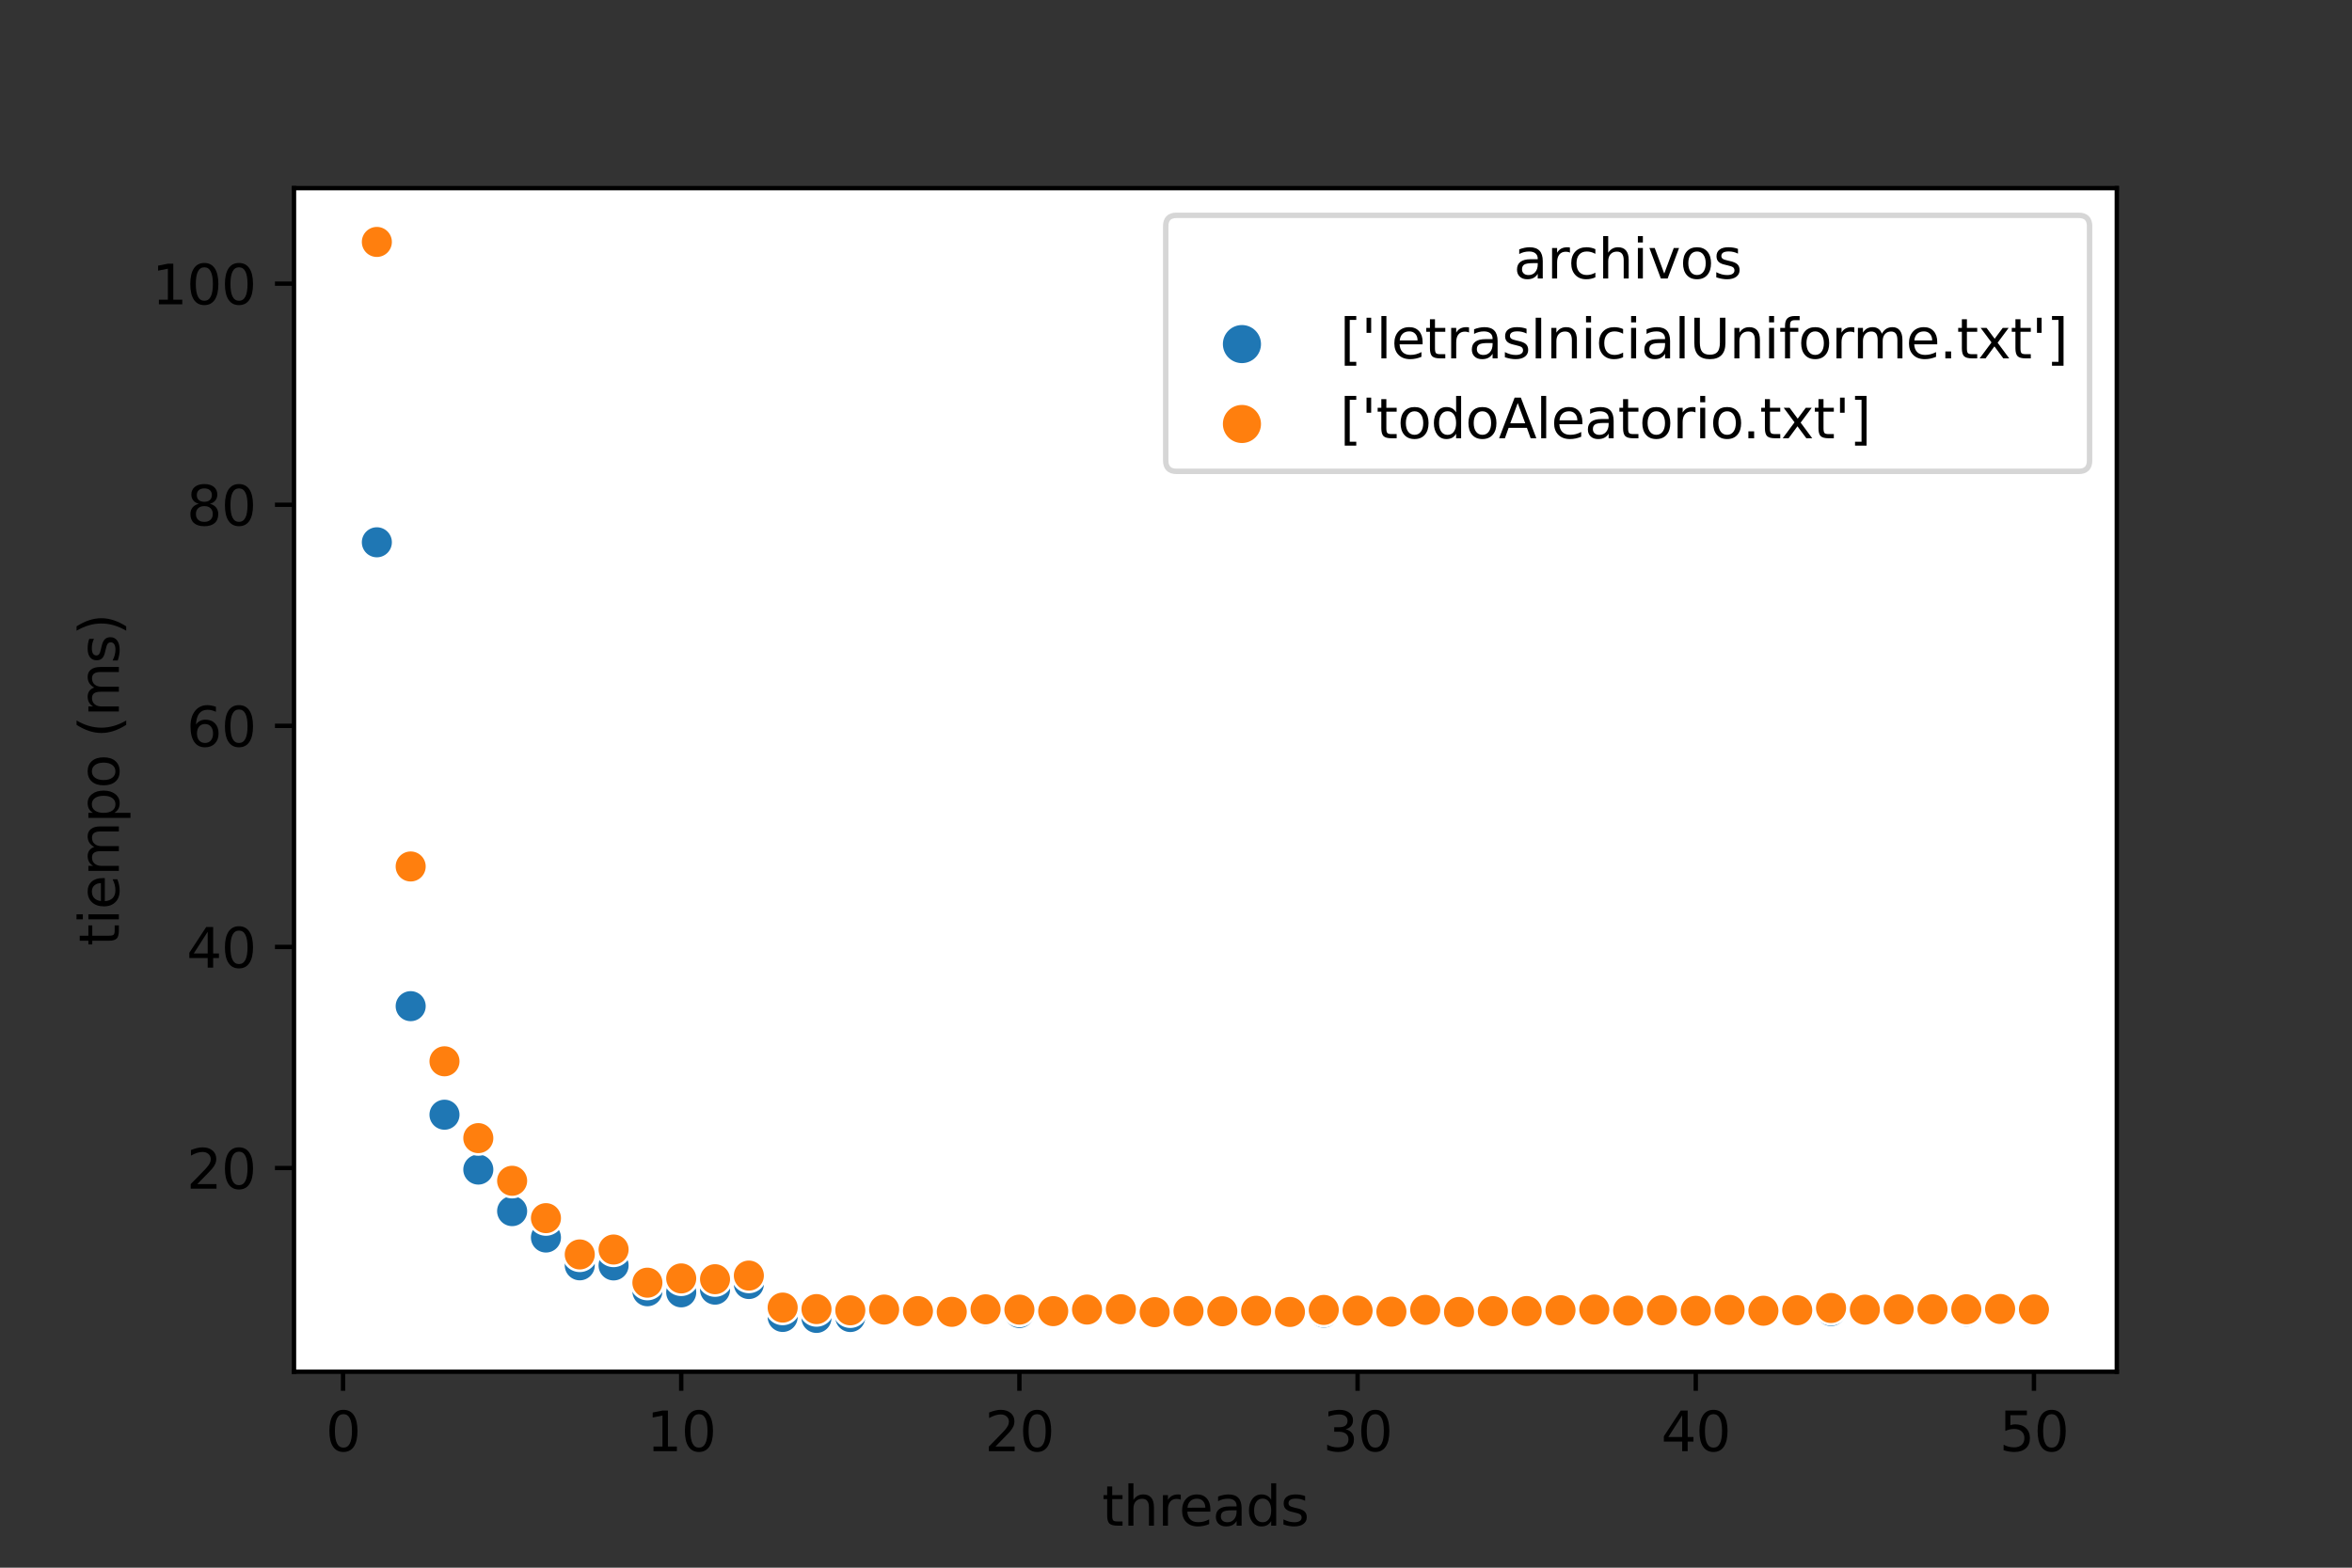 <?xml version="1.0" encoding="utf-8" standalone="no"?>
<!DOCTYPE svg PUBLIC "-//W3C//DTD SVG 1.1//EN"
  "http://www.w3.org/Graphics/SVG/1.1/DTD/svg11.dtd">
<svg height="288pt" version="1.1" viewBox="0 0 432 288" width="432pt" xmlns="http://www.w3.org/2000/svg" xmlns:xlink="http://www.w3.org/1999/xlink">
 <rect x="0" y="0" width="432" height="288" fill="#333333" stroke="none"/>
 <defs>
  <style type="text/css">*{stroke-linecap:butt;stroke-linejoin:round;}</style>
 </defs>
 <g id="figure_1">
  <g id="patch_1">
   <path d="M 0 288 
L 432 288 
L 432 0 
L 0 0 
z
" style="fill:none;"/>
  </g>
  <g id="axes_1">
   <g id="patch_2">
    <path d="M 54 252 
L 388.8 252 
L 388.8 34.56 
L 54 34.56 
z
" style="fill:#ffffff;"/>
   </g>
   <g id="PathCollection_1">
    <defs>
     <path d="M 0 3 
C 0.796 3 1.559 2.684 2.121 2.121 
C 2.684 1.559 3 0.796 3 -0 
C 3 -0.796 2.684 -1.559 2.121 -2.121 
C 1.559 -2.684 0.796 -3 0 -3 
C -0.796 -3 -1.559 -2.684 -2.121 -2.121 
C -2.684 -1.559 -3 -0.796 -3 0 
C -3 0.796 -2.684 1.559 -2.121 2.121 
C -1.559 2.684 -0.796 3 0 3 
z
" id="C0_0_006104d99d"/>
    </defs>
    <g clip-path="url(#p77cc7628e2)">
     <use style="fill:#1f77b4;stroke:#ffffff;stroke-width:0.48;" x="69.218" xlink:href="#C0_0_006104d99d" y="99.626"/>
    </g>
    <g clip-path="url(#p77cc7628e2)">
     <use style="fill:#1f77b4;stroke:#ffffff;stroke-width:0.48;" x="75.43" xlink:href="#C0_0_006104d99d" y="184.843"/>
    </g>
    <g clip-path="url(#p77cc7628e2)">
     <use style="fill:#1f77b4;stroke:#ffffff;stroke-width:0.48;" x="81.641" xlink:href="#C0_0_006104d99d" y="204.784"/>
    </g>
    <g clip-path="url(#p77cc7628e2)">
     <use style="fill:#1f77b4;stroke:#ffffff;stroke-width:0.48;" x="87.853" xlink:href="#C0_0_006104d99d" y="214.863"/>
    </g>
    <g clip-path="url(#p77cc7628e2)">
     <use style="fill:#1f77b4;stroke:#ffffff;stroke-width:0.48;" x="94.064" xlink:href="#C0_0_006104d99d" y="222.496"/>
    </g>
    <g clip-path="url(#p77cc7628e2)">
     <use style="fill:#1f77b4;stroke:#ffffff;stroke-width:0.48;" x="100.276" xlink:href="#C0_0_006104d99d" y="227.346"/>
    </g>
    <g clip-path="url(#p77cc7628e2)">
     <use style="fill:#1f77b4;stroke:#ffffff;stroke-width:0.48;" x="106.487" xlink:href="#C0_0_006104d99d" y="232.452"/>
    </g>
    <g clip-path="url(#p77cc7628e2)">
     <use style="fill:#1f77b4;stroke:#ffffff;stroke-width:0.48;" x="112.699" xlink:href="#C0_0_006104d99d" y="232.472"/>
    </g>
    <g clip-path="url(#p77cc7628e2)">
     <use style="fill:#1f77b4;stroke:#ffffff;stroke-width:0.48;" x="118.91" xlink:href="#C0_0_006104d99d" y="237.214"/>
    </g>
    <g clip-path="url(#p77cc7628e2)">
     <use style="fill:#1f77b4;stroke:#ffffff;stroke-width:0.48;" x="125.122" xlink:href="#C0_0_006104d99d" y="237.418"/>
    </g>
    <g clip-path="url(#p77cc7628e2)">
     <use style="fill:#1f77b4;stroke:#ffffff;stroke-width:0.48;" x="131.333" xlink:href="#C0_0_006104d99d" y="236.922"/>
    </g>
    <g clip-path="url(#p77cc7628e2)">
     <use style="fill:#1f77b4;stroke:#ffffff;stroke-width:0.48;" x="137.545" xlink:href="#C0_0_006104d99d" y="235.889"/>
    </g>
    <g clip-path="url(#p77cc7628e2)">
     <use style="fill:#1f77b4;stroke:#ffffff;stroke-width:0.48;" x="143.756" xlink:href="#C0_0_006104d99d" y="241.936"/>
    </g>
    <g clip-path="url(#p77cc7628e2)">
     <use style="fill:#1f77b4;stroke:#ffffff;stroke-width:0.48;" x="149.968" xlink:href="#C0_0_006104d99d" y="242.116"/>
    </g>
    <g clip-path="url(#p77cc7628e2)">
     <use style="fill:#1f77b4;stroke:#ffffff;stroke-width:0.48;" x="156.179" xlink:href="#C0_0_006104d99d" y="241.951"/>
    </g>
    <g clip-path="url(#p77cc7628e2)">
     <use style="fill:#1f77b4;stroke:#ffffff;stroke-width:0.48;" x="162.391" xlink:href="#C0_0_006104d99d" y="240.753"/>
    </g>
    <g clip-path="url(#p77cc7628e2)">
     <use style="fill:#1f77b4;stroke:#ffffff;stroke-width:0.48;" x="168.602" xlink:href="#C0_0_006104d99d" y="241.088"/>
    </g>
    <g clip-path="url(#p77cc7628e2)">
     <use style="fill:#1f77b4;stroke:#ffffff;stroke-width:0.48;" x="174.814" xlink:href="#C0_0_006104d99d" y="240.964"/>
    </g>
    <g clip-path="url(#p77cc7628e2)">
     <use style="fill:#1f77b4;stroke:#ffffff;stroke-width:0.48;" x="181.025" xlink:href="#C0_0_006104d99d" y="240.931"/>
    </g>
    <g clip-path="url(#p77cc7628e2)">
     <use style="fill:#1f77b4;stroke:#ffffff;stroke-width:0.48;" x="187.237" xlink:href="#C0_0_006104d99d" y="241.211"/>
    </g>
    <g clip-path="url(#p77cc7628e2)">
     <use style="fill:#1f77b4;stroke:#ffffff;stroke-width:0.48;" x="193.448" xlink:href="#C0_0_006104d99d" y="240.687"/>
    </g>
    <g clip-path="url(#p77cc7628e2)">
     <use style="fill:#1f77b4;stroke:#ffffff;stroke-width:0.48;" x="199.66" xlink:href="#C0_0_006104d99d" y="240.823"/>
    </g>
    <g clip-path="url(#p77cc7628e2)">
     <use style="fill:#1f77b4;stroke:#ffffff;stroke-width:0.48;" x="205.871" xlink:href="#C0_0_006104d99d" y="240.919"/>
    </g>
    <g clip-path="url(#p77cc7628e2)">
     <use style="fill:#1f77b4;stroke:#ffffff;stroke-width:0.48;" x="212.083" xlink:href="#C0_0_006104d99d" y="240.991"/>
    </g>
    <g clip-path="url(#p77cc7628e2)">
     <use style="fill:#1f77b4;stroke:#ffffff;stroke-width:0.48;" x="218.294" xlink:href="#C0_0_006104d99d" y="241.135"/>
    </g>
    <g clip-path="url(#p77cc7628e2)">
     <use style="fill:#1f77b4;stroke:#ffffff;stroke-width:0.48;" x="224.506" xlink:href="#C0_0_006104d99d" y="241.013"/>
    </g>
    <g clip-path="url(#p77cc7628e2)">
     <use style="fill:#1f77b4;stroke:#ffffff;stroke-width:0.48;" x="230.717" xlink:href="#C0_0_006104d99d" y="240.75"/>
    </g>
    <g clip-path="url(#p77cc7628e2)">
     <use style="fill:#1f77b4;stroke:#ffffff;stroke-width:0.48;" x="236.929" xlink:href="#C0_0_006104d99d" y="241.183"/>
    </g>
    <g clip-path="url(#p77cc7628e2)">
     <use style="fill:#1f77b4;stroke:#ffffff;stroke-width:0.48;" x="243.14" xlink:href="#C0_0_006104d99d" y="241.146"/>
    </g>
    <g clip-path="url(#p77cc7628e2)">
     <use style="fill:#1f77b4;stroke:#ffffff;stroke-width:0.48;" x="249.352" xlink:href="#C0_0_006104d99d" y="240.98"/>
    </g>
    <g clip-path="url(#p77cc7628e2)">
     <use style="fill:#1f77b4;stroke:#ffffff;stroke-width:0.48;" x="255.563" xlink:href="#C0_0_006104d99d" y="240.95"/>
    </g>
    <g clip-path="url(#p77cc7628e2)">
     <use style="fill:#1f77b4;stroke:#ffffff;stroke-width:0.48;" x="261.775" xlink:href="#C0_0_006104d99d" y="240.945"/>
    </g>
    <g clip-path="url(#p77cc7628e2)">
     <use style="fill:#1f77b4;stroke:#ffffff;stroke-width:0.48;" x="267.986" xlink:href="#C0_0_006104d99d" y="241.017"/>
    </g>
    <g clip-path="url(#p77cc7628e2)">
     <use style="fill:#1f77b4;stroke:#ffffff;stroke-width:0.48;" x="274.198" xlink:href="#C0_0_006104d99d" y="241.15"/>
    </g>
    <g clip-path="url(#p77cc7628e2)">
     <use style="fill:#1f77b4;stroke:#ffffff;stroke-width:0.48;" x="280.409" xlink:href="#C0_0_006104d99d" y="240.715"/>
    </g>
    <g clip-path="url(#p77cc7628e2)">
     <use style="fill:#1f77b4;stroke:#ffffff;stroke-width:0.48;" x="286.621" xlink:href="#C0_0_006104d99d" y="240.995"/>
    </g>
    <g clip-path="url(#p77cc7628e2)">
     <use style="fill:#1f77b4;stroke:#ffffff;stroke-width:0.48;" x="292.832" xlink:href="#C0_0_006104d99d" y="240.793"/>
    </g>
    <g clip-path="url(#p77cc7628e2)">
     <use style="fill:#1f77b4;stroke:#ffffff;stroke-width:0.48;" x="299.044" xlink:href="#C0_0_006104d99d" y="241.116"/>
    </g>
    <g clip-path="url(#p77cc7628e2)">
     <use style="fill:#1f77b4;stroke:#ffffff;stroke-width:0.48;" x="305.255" xlink:href="#C0_0_006104d99d" y="240.923"/>
    </g>
    <g clip-path="url(#p77cc7628e2)">
     <use style="fill:#1f77b4;stroke:#ffffff;stroke-width:0.48;" x="311.467" xlink:href="#C0_0_006104d99d" y="240.865"/>
    </g>
    <g clip-path="url(#p77cc7628e2)">
     <use style="fill:#1f77b4;stroke:#ffffff;stroke-width:0.48;" x="317.678" xlink:href="#C0_0_006104d99d" y="240.565"/>
    </g>
    <g clip-path="url(#p77cc7628e2)">
     <use style="fill:#1f77b4;stroke:#ffffff;stroke-width:0.48;" x="323.89" xlink:href="#C0_0_006104d99d" y="240.993"/>
    </g>
    <g clip-path="url(#p77cc7628e2)">
     <use style="fill:#1f77b4;stroke:#ffffff;stroke-width:0.48;" x="330.101" xlink:href="#C0_0_006104d99d" y="240.826"/>
    </g>
    <g clip-path="url(#p77cc7628e2)">
     <use style="fill:#1f77b4;stroke:#ffffff;stroke-width:0.48;" x="336.313" xlink:href="#C0_0_006104d99d" y="240.852"/>
    </g>
    <g clip-path="url(#p77cc7628e2)">
     <use style="fill:#1f77b4;stroke:#ffffff;stroke-width:0.48;" x="342.524" xlink:href="#C0_0_006104d99d" y="240.797"/>
    </g>
    <g clip-path="url(#p77cc7628e2)">
     <use style="fill:#1f77b4;stroke:#ffffff;stroke-width:0.48;" x="348.736" xlink:href="#C0_0_006104d99d" y="240.55"/>
    </g>
    <g clip-path="url(#p77cc7628e2)">
     <use style="fill:#1f77b4;stroke:#ffffff;stroke-width:0.48;" x="354.947" xlink:href="#C0_0_006104d99d" y="240.771"/>
    </g>
    <g clip-path="url(#p77cc7628e2)">
     <use style="fill:#1f77b4;stroke:#ffffff;stroke-width:0.48;" x="361.159" xlink:href="#C0_0_006104d99d" y="240.944"/>
    </g>
    <g clip-path="url(#p77cc7628e2)">
     <use style="fill:#1f77b4;stroke:#ffffff;stroke-width:0.48;" x="367.37" xlink:href="#C0_0_006104d99d" y="240.719"/>
    </g>
    <g clip-path="url(#p77cc7628e2)">
     <use style="fill:#1f77b4;stroke:#ffffff;stroke-width:0.48;" x="373.582" xlink:href="#C0_0_006104d99d" y="240.666"/>
    </g>
    <g clip-path="url(#p77cc7628e2)">
     <use style="fill:#ff7f0e;stroke:#ffffff;stroke-width:0.48;" x="69.218" xlink:href="#C0_0_006104d99d" y="44.444"/>
    </g>
    <g clip-path="url(#p77cc7628e2)">
     <use style="fill:#ff7f0e;stroke:#ffffff;stroke-width:0.48;" x="75.43" xlink:href="#C0_0_006104d99d" y="159.18"/>
    </g>
    <g clip-path="url(#p77cc7628e2)">
     <use style="fill:#ff7f0e;stroke:#ffffff;stroke-width:0.48;" x="81.641" xlink:href="#C0_0_006104d99d" y="194.971"/>
    </g>
    <g clip-path="url(#p77cc7628e2)">
     <use style="fill:#ff7f0e;stroke:#ffffff;stroke-width:0.48;" x="87.853" xlink:href="#C0_0_006104d99d" y="209.086"/>
    </g>
    <g clip-path="url(#p77cc7628e2)">
     <use style="fill:#ff7f0e;stroke:#ffffff;stroke-width:0.48;" x="94.064" xlink:href="#C0_0_006104d99d" y="216.922"/>
    </g>
    <g clip-path="url(#p77cc7628e2)">
     <use style="fill:#ff7f0e;stroke:#ffffff;stroke-width:0.48;" x="100.276" xlink:href="#C0_0_006104d99d" y="223.788"/>
    </g>
    <g clip-path="url(#p77cc7628e2)">
     <use style="fill:#ff7f0e;stroke:#ffffff;stroke-width:0.48;" x="106.487" xlink:href="#C0_0_006104d99d" y="230.454"/>
    </g>
    <g clip-path="url(#p77cc7628e2)">
     <use style="fill:#ff7f0e;stroke:#ffffff;stroke-width:0.48;" x="112.699" xlink:href="#C0_0_006104d99d" y="229.552"/>
    </g>
    <g clip-path="url(#p77cc7628e2)">
     <use style="fill:#ff7f0e;stroke:#ffffff;stroke-width:0.48;" x="118.91" xlink:href="#C0_0_006104d99d" y="235.642"/>
    </g>
    <g clip-path="url(#p77cc7628e2)">
     <use style="fill:#ff7f0e;stroke:#ffffff;stroke-width:0.48;" x="125.122" xlink:href="#C0_0_006104d99d" y="234.859"/>
    </g>
    <g clip-path="url(#p77cc7628e2)">
     <use style="fill:#ff7f0e;stroke:#ffffff;stroke-width:0.48;" x="131.333" xlink:href="#C0_0_006104d99d" y="235.006"/>
    </g>
    <g clip-path="url(#p77cc7628e2)">
     <use style="fill:#ff7f0e;stroke:#ffffff;stroke-width:0.48;" x="137.545" xlink:href="#C0_0_006104d99d" y="234.338"/>
    </g>
    <g clip-path="url(#p77cc7628e2)">
     <use style="fill:#ff7f0e;stroke:#ffffff;stroke-width:0.48;" x="143.756" xlink:href="#C0_0_006104d99d" y="240.218"/>
    </g>
    <g clip-path="url(#p77cc7628e2)">
     <use style="fill:#ff7f0e;stroke:#ffffff;stroke-width:0.48;" x="149.968" xlink:href="#C0_0_006104d99d" y="240.494"/>
    </g>
    <g clip-path="url(#p77cc7628e2)">
     <use style="fill:#ff7f0e;stroke:#ffffff;stroke-width:0.48;" x="156.179" xlink:href="#C0_0_006104d99d" y="240.72"/>
    </g>
    <g clip-path="url(#p77cc7628e2)">
     <use style="fill:#ff7f0e;stroke:#ffffff;stroke-width:0.48;" x="162.391" xlink:href="#C0_0_006104d99d" y="240.581"/>
    </g>
    <g clip-path="url(#p77cc7628e2)">
     <use style="fill:#ff7f0e;stroke:#ffffff;stroke-width:0.48;" x="168.602" xlink:href="#C0_0_006104d99d" y="240.861"/>
    </g>
    <g clip-path="url(#p77cc7628e2)">
     <use style="fill:#ff7f0e;stroke:#ffffff;stroke-width:0.48;" x="174.814" xlink:href="#C0_0_006104d99d" y="240.996"/>
    </g>
    <g clip-path="url(#p77cc7628e2)">
     <use style="fill:#ff7f0e;stroke:#ffffff;stroke-width:0.48;" x="181.025" xlink:href="#C0_0_006104d99d" y="240.536"/>
    </g>
    <g clip-path="url(#p77cc7628e2)">
     <use style="fill:#ff7f0e;stroke:#ffffff;stroke-width:0.48;" x="187.237" xlink:href="#C0_0_006104d99d" y="240.591"/>
    </g>
    <g clip-path="url(#p77cc7628e2)">
     <use style="fill:#ff7f0e;stroke:#ffffff;stroke-width:0.48;" x="193.448" xlink:href="#C0_0_006104d99d" y="240.871"/>
    </g>
    <g clip-path="url(#p77cc7628e2)">
     <use style="fill:#ff7f0e;stroke:#ffffff;stroke-width:0.48;" x="199.66" xlink:href="#C0_0_006104d99d" y="240.58"/>
    </g>
    <g clip-path="url(#p77cc7628e2)">
     <use style="fill:#ff7f0e;stroke:#ffffff;stroke-width:0.48;" x="205.871" xlink:href="#C0_0_006104d99d" y="240.52"/>
    </g>
    <g clip-path="url(#p77cc7628e2)">
     <use style="fill:#ff7f0e;stroke:#ffffff;stroke-width:0.48;" x="212.083" xlink:href="#C0_0_006104d99d" y="241.058"/>
    </g>
    <g clip-path="url(#p77cc7628e2)">
     <use style="fill:#ff7f0e;stroke:#ffffff;stroke-width:0.48;" x="218.294" xlink:href="#C0_0_006104d99d" y="240.852"/>
    </g>
    <g clip-path="url(#p77cc7628e2)">
     <use style="fill:#ff7f0e;stroke:#ffffff;stroke-width:0.48;" x="224.506" xlink:href="#C0_0_006104d99d" y="240.895"/>
    </g>
    <g clip-path="url(#p77cc7628e2)">
     <use style="fill:#ff7f0e;stroke:#ffffff;stroke-width:0.48;" x="230.717" xlink:href="#C0_0_006104d99d" y="240.802"/>
    </g>
    <g clip-path="url(#p77cc7628e2)">
     <use style="fill:#ff7f0e;stroke:#ffffff;stroke-width:0.48;" x="236.929" xlink:href="#C0_0_006104d99d" y="241.02"/>
    </g>
    <g clip-path="url(#p77cc7628e2)">
     <use style="fill:#ff7f0e;stroke:#ffffff;stroke-width:0.48;" x="243.14" xlink:href="#C0_0_006104d99d" y="240.645"/>
    </g>
    <g clip-path="url(#p77cc7628e2)">
     <use style="fill:#ff7f0e;stroke:#ffffff;stroke-width:0.48;" x="249.352" xlink:href="#C0_0_006104d99d" y="240.773"/>
    </g>
    <g clip-path="url(#p77cc7628e2)">
     <use style="fill:#ff7f0e;stroke:#ffffff;stroke-width:0.48;" x="255.563" xlink:href="#C0_0_006104d99d" y="240.964"/>
    </g>
    <g clip-path="url(#p77cc7628e2)">
     <use style="fill:#ff7f0e;stroke:#ffffff;stroke-width:0.48;" x="261.775" xlink:href="#C0_0_006104d99d" y="240.638"/>
    </g>
    <g clip-path="url(#p77cc7628e2)">
     <use style="fill:#ff7f0e;stroke:#ffffff;stroke-width:0.48;" x="267.986" xlink:href="#C0_0_006104d99d" y="241.024"/>
    </g>
    <g clip-path="url(#p77cc7628e2)">
     <use style="fill:#ff7f0e;stroke:#ffffff;stroke-width:0.48;" x="274.198" xlink:href="#C0_0_006104d99d" y="240.873"/>
    </g>
    <g clip-path="url(#p77cc7628e2)">
     <use style="fill:#ff7f0e;stroke:#ffffff;stroke-width:0.48;" x="280.409" xlink:href="#C0_0_006104d99d" y="240.853"/>
    </g>
    <g clip-path="url(#p77cc7628e2)">
     <use style="fill:#ff7f0e;stroke:#ffffff;stroke-width:0.48;" x="286.621" xlink:href="#C0_0_006104d99d" y="240.696"/>
    </g>
    <g clip-path="url(#p77cc7628e2)">
     <use style="fill:#ff7f0e;stroke:#ffffff;stroke-width:0.48;" x="292.832" xlink:href="#C0_0_006104d99d" y="240.576"/>
    </g>
    <g clip-path="url(#p77cc7628e2)">
     <use style="fill:#ff7f0e;stroke:#ffffff;stroke-width:0.48;" x="299.044" xlink:href="#C0_0_006104d99d" y="240.779"/>
    </g>
    <g clip-path="url(#p77cc7628e2)">
     <use style="fill:#ff7f0e;stroke:#ffffff;stroke-width:0.48;" x="305.255" xlink:href="#C0_0_006104d99d" y="240.704"/>
    </g>
    <g clip-path="url(#p77cc7628e2)">
     <use style="fill:#ff7f0e;stroke:#ffffff;stroke-width:0.48;" x="311.467" xlink:href="#C0_0_006104d99d" y="240.81"/>
    </g>
    <g clip-path="url(#p77cc7628e2)">
     <use style="fill:#ff7f0e;stroke:#ffffff;stroke-width:0.48;" x="317.678" xlink:href="#C0_0_006104d99d" y="240.642"/>
    </g>
    <g clip-path="url(#p77cc7628e2)">
     <use style="fill:#ff7f0e;stroke:#ffffff;stroke-width:0.48;" x="323.89" xlink:href="#C0_0_006104d99d" y="240.796"/>
    </g>
    <g clip-path="url(#p77cc7628e2)">
     <use style="fill:#ff7f0e;stroke:#ffffff;stroke-width:0.48;" x="330.101" xlink:href="#C0_0_006104d99d" y="240.705"/>
    </g>
    <g clip-path="url(#p77cc7628e2)">
     <use style="fill:#ff7f0e;stroke:#ffffff;stroke-width:0.48;" x="336.313" xlink:href="#C0_0_006104d99d" y="240.293"/>
    </g>
    <g clip-path="url(#p77cc7628e2)">
     <use style="fill:#ff7f0e;stroke:#ffffff;stroke-width:0.48;" x="342.524" xlink:href="#C0_0_006104d99d" y="240.599"/>
    </g>
    <g clip-path="url(#p77cc7628e2)">
     <use style="fill:#ff7f0e;stroke:#ffffff;stroke-width:0.48;" x="348.736" xlink:href="#C0_0_006104d99d" y="240.547"/>
    </g>
    <g clip-path="url(#p77cc7628e2)">
     <use style="fill:#ff7f0e;stroke:#ffffff;stroke-width:0.48;" x="354.947" xlink:href="#C0_0_006104d99d" y="240.536"/>
    </g>
    <g clip-path="url(#p77cc7628e2)">
     <use style="fill:#ff7f0e;stroke:#ffffff;stroke-width:0.48;" x="361.159" xlink:href="#C0_0_006104d99d" y="240.526"/>
    </g>
    <g clip-path="url(#p77cc7628e2)">
     <use style="fill:#ff7f0e;stroke:#ffffff;stroke-width:0.48;" x="367.37" xlink:href="#C0_0_006104d99d" y="240.471"/>
    </g>
    <g clip-path="url(#p77cc7628e2)">
     <use style="fill:#ff7f0e;stroke:#ffffff;stroke-width:0.48;" x="373.582" xlink:href="#C0_0_006104d99d" y="240.557"/>
    </g>
   </g>
   <g id="PathCollection_2"/>
   <g id="PathCollection_3"/>
   <g id="matplotlib.axis_1">
    <g id="xtick_1">
     <g id="line2d_1">
      <defs>
       <path d="M 0 0 
L 0 3.5 
" id="mee54783fb8" style="stroke:#000000;stroke-width:0.8;"/>
      </defs>
      <g>
       <use style="stroke:#000000;stroke-width:0.8;" x="63.007" xlink:href="#mee54783fb8" y="252"/>
      </g>
     </g>
     <g id="text_1">
      <!-- 0 -->
      <g transform="translate(59.825 266.598)scale(0.1 -0.1)">
       <defs>
        <path d="M 2034 4250 
Q 1547 4250 1301 3770 
Q 1056 3291 1056 2328 
Q 1056 1369 1301 889 
Q 1547 409 2034 409 
Q 2525 409 2770 889 
Q 3016 1369 3016 2328 
Q 3016 3291 2770 3770 
Q 2525 4250 2034 4250 
z
M 2034 4750 
Q 2819 4750 3233 4129 
Q 3647 3509 3647 2328 
Q 3647 1150 3233 529 
Q 2819 -91 2034 -91 
Q 1250 -91 836 529 
Q 422 1150 422 2328 
Q 422 3509 836 4129 
Q 1250 4750 2034 4750 
z
" id="DejaVuSans-30" transform="scale(0.016)"/>
       </defs>
       <use xlink:href="#DejaVuSans-30"/>
      </g>
     </g>
    </g>
    <g id="xtick_2">
     <g id="line2d_2">
      <g>
       <use style="stroke:#000000;stroke-width:0.8;" x="125.122" xlink:href="#mee54783fb8" y="252"/>
      </g>
     </g>
     <g id="text_2">
      <!-- 10 -->
      <g transform="translate(118.759 266.598)scale(0.1 -0.1)">
       <defs>
        <path d="M 794 531 
L 1825 531 
L 1825 4091 
L 703 3866 
L 703 4441 
L 1819 4666 
L 2450 4666 
L 2450 531 
L 3481 531 
L 3481 0 
L 794 0 
L 794 531 
z
" id="DejaVuSans-31" transform="scale(0.016)"/>
       </defs>
       <use xlink:href="#DejaVuSans-31"/>
       <use x="63.623" xlink:href="#DejaVuSans-30"/>
      </g>
     </g>
    </g>
    <g id="xtick_3">
     <g id="line2d_3">
      <g>
       <use style="stroke:#000000;stroke-width:0.8;" x="187.237" xlink:href="#mee54783fb8" y="252"/>
      </g>
     </g>
     <g id="text_3">
      <!-- 20 -->
      <g transform="translate(180.874 266.598)scale(0.1 -0.1)">
       <defs>
        <path d="M 1228 531 
L 3431 531 
L 3431 0 
L 469 0 
L 469 531 
Q 828 903 1448 1529 
Q 2069 2156 2228 2338 
Q 2531 2678 2651 2914 
Q 2772 3150 2772 3378 
Q 2772 3750 2511 3984 
Q 2250 4219 1831 4219 
Q 1534 4219 1204 4116 
Q 875 4013 500 3803 
L 500 4441 
Q 881 4594 1212 4672 
Q 1544 4750 1819 4750 
Q 2544 4750 2975 4387 
Q 3406 4025 3406 3419 
Q 3406 3131 3298 2873 
Q 3191 2616 2906 2266 
Q 2828 2175 2409 1742 
Q 1991 1309 1228 531 
z
" id="DejaVuSans-32" transform="scale(0.016)"/>
       </defs>
       <use xlink:href="#DejaVuSans-32"/>
       <use x="63.623" xlink:href="#DejaVuSans-30"/>
      </g>
     </g>
    </g>
    <g id="xtick_4">
     <g id="line2d_4">
      <g>
       <use style="stroke:#000000;stroke-width:0.8;" x="249.352" xlink:href="#mee54783fb8" y="252"/>
      </g>
     </g>
     <g id="text_4">
      <!-- 30 -->
      <g transform="translate(242.989 266.598)scale(0.1 -0.1)">
       <defs>
        <path d="M 2597 2516 
Q 3050 2419 3304 2112 
Q 3559 1806 3559 1356 
Q 3559 666 3084 287 
Q 2609 -91 1734 -91 
Q 1441 -91 1130 -33 
Q 819 25 488 141 
L 488 750 
Q 750 597 1062 519 
Q 1375 441 1716 441 
Q 2309 441 2620 675 
Q 2931 909 2931 1356 
Q 2931 1769 2642 2001 
Q 2353 2234 1838 2234 
L 1294 2234 
L 1294 2753 
L 1863 2753 
Q 2328 2753 2575 2939 
Q 2822 3125 2822 3475 
Q 2822 3834 2567 4026 
Q 2313 4219 1838 4219 
Q 1578 4219 1281 4162 
Q 984 4106 628 3988 
L 628 4550 
Q 988 4650 1302 4700 
Q 1616 4750 1894 4750 
Q 2613 4750 3031 4423 
Q 3450 4097 3450 3541 
Q 3450 3153 3228 2886 
Q 3006 2619 2597 2516 
z
" id="DejaVuSans-33" transform="scale(0.016)"/>
       </defs>
       <use xlink:href="#DejaVuSans-33"/>
       <use x="63.623" xlink:href="#DejaVuSans-30"/>
      </g>
     </g>
    </g>
    <g id="xtick_5">
     <g id="line2d_5">
      <g>
       <use style="stroke:#000000;stroke-width:0.8;" x="311.467" xlink:href="#mee54783fb8" y="252"/>
      </g>
     </g>
     <g id="text_5">
      <!-- 40 -->
      <g transform="translate(305.104 266.598)scale(0.1 -0.1)">
       <defs>
        <path d="M 2419 4116 
L 825 1625 
L 2419 1625 
L 2419 4116 
z
M 2253 4666 
L 3047 4666 
L 3047 1625 
L 3713 1625 
L 3713 1100 
L 3047 1100 
L 3047 0 
L 2419 0 
L 2419 1100 
L 313 1100 
L 313 1709 
L 2253 4666 
z
" id="DejaVuSans-34" transform="scale(0.016)"/>
       </defs>
       <use xlink:href="#DejaVuSans-34"/>
       <use x="63.623" xlink:href="#DejaVuSans-30"/>
      </g>
     </g>
    </g>
    <g id="xtick_6">
     <g id="line2d_6">
      <g>
       <use style="stroke:#000000;stroke-width:0.8;" x="373.582" xlink:href="#mee54783fb8" y="252"/>
      </g>
     </g>
     <g id="text_6">
      <!-- 50 -->
      <g transform="translate(367.219 266.598)scale(0.1 -0.1)">
       <defs>
        <path d="M 691 4666 
L 3169 4666 
L 3169 4134 
L 1269 4134 
L 1269 2991 
Q 1406 3038 1543 3061 
Q 1681 3084 1819 3084 
Q 2600 3084 3056 2656 
Q 3513 2228 3513 1497 
Q 3513 744 3044 326 
Q 2575 -91 1722 -91 
Q 1428 -91 1123 -41 
Q 819 9 494 109 
L 494 744 
Q 775 591 1075 516 
Q 1375 441 1709 441 
Q 2250 441 2565 725 
Q 2881 1009 2881 1497 
Q 2881 1984 2565 2268 
Q 2250 2553 1709 2553 
Q 1456 2553 1204 2497 
Q 953 2441 691 2322 
L 691 4666 
z
" id="DejaVuSans-35" transform="scale(0.016)"/>
       </defs>
       <use xlink:href="#DejaVuSans-35"/>
       <use x="63.623" xlink:href="#DejaVuSans-30"/>
      </g>
     </g>
    </g>
    <g id="text_7">
     <!-- threads -->
     <g transform="translate(202.409 280.277)scale(0.1 -0.1)">
      <defs>
       <path d="M 1172 4494 
L 1172 3500 
L 2356 3500 
L 2356 3053 
L 1172 3053 
L 1172 1153 
Q 1172 725 1289 603 
Q 1406 481 1766 481 
L 2356 481 
L 2356 0 
L 1766 0 
Q 1100 0 847 248 
Q 594 497 594 1153 
L 594 3053 
L 172 3053 
L 172 3500 
L 594 3500 
L 594 4494 
L 1172 4494 
z
" id="DejaVuSans-74" transform="scale(0.016)"/>
       <path d="M 3513 2113 
L 3513 0 
L 2938 0 
L 2938 2094 
Q 2938 2591 2744 2837 
Q 2550 3084 2163 3084 
Q 1697 3084 1428 2787 
Q 1159 2491 1159 1978 
L 1159 0 
L 581 0 
L 581 4863 
L 1159 4863 
L 1159 2956 
Q 1366 3272 1645 3428 
Q 1925 3584 2291 3584 
Q 2894 3584 3203 3211 
Q 3513 2838 3513 2113 
z
" id="DejaVuSans-68" transform="scale(0.016)"/>
       <path d="M 2631 2963 
Q 2534 3019 2420 3045 
Q 2306 3072 2169 3072 
Q 1681 3072 1420 2755 
Q 1159 2438 1159 1844 
L 1159 0 
L 581 0 
L 581 3500 
L 1159 3500 
L 1159 2956 
Q 1341 3275 1631 3429 
Q 1922 3584 2338 3584 
Q 2397 3584 2469 3576 
Q 2541 3569 2628 3553 
L 2631 2963 
z
" id="DejaVuSans-72" transform="scale(0.016)"/>
       <path d="M 3597 1894 
L 3597 1613 
L 953 1613 
Q 991 1019 1311 708 
Q 1631 397 2203 397 
Q 2534 397 2845 478 
Q 3156 559 3463 722 
L 3463 178 
Q 3153 47 2828 -22 
Q 2503 -91 2169 -91 
Q 1331 -91 842 396 
Q 353 884 353 1716 
Q 353 2575 817 3079 
Q 1281 3584 2069 3584 
Q 2775 3584 3186 3129 
Q 3597 2675 3597 1894 
z
M 3022 2063 
Q 3016 2534 2758 2815 
Q 2500 3097 2075 3097 
Q 1594 3097 1305 2825 
Q 1016 2553 972 2059 
L 3022 2063 
z
" id="DejaVuSans-65" transform="scale(0.016)"/>
       <path d="M 2194 1759 
Q 1497 1759 1228 1600 
Q 959 1441 959 1056 
Q 959 750 1161 570 
Q 1363 391 1709 391 
Q 2188 391 2477 730 
Q 2766 1069 2766 1631 
L 2766 1759 
L 2194 1759 
z
M 3341 1997 
L 3341 0 
L 2766 0 
L 2766 531 
Q 2569 213 2275 61 
Q 1981 -91 1556 -91 
Q 1019 -91 701 211 
Q 384 513 384 1019 
Q 384 1609 779 1909 
Q 1175 2209 1959 2209 
L 2766 2209 
L 2766 2266 
Q 2766 2663 2505 2880 
Q 2244 3097 1772 3097 
Q 1472 3097 1187 3025 
Q 903 2953 641 2809 
L 641 3341 
Q 956 3463 1253 3523 
Q 1550 3584 1831 3584 
Q 2591 3584 2966 3190 
Q 3341 2797 3341 1997 
z
" id="DejaVuSans-61" transform="scale(0.016)"/>
       <path d="M 2906 2969 
L 2906 4863 
L 3481 4863 
L 3481 0 
L 2906 0 
L 2906 525 
Q 2725 213 2448 61 
Q 2172 -91 1784 -91 
Q 1150 -91 751 415 
Q 353 922 353 1747 
Q 353 2572 751 3078 
Q 1150 3584 1784 3584 
Q 2172 3584 2448 3432 
Q 2725 3281 2906 2969 
z
M 947 1747 
Q 947 1113 1208 752 
Q 1469 391 1925 391 
Q 2381 391 2643 752 
Q 2906 1113 2906 1747 
Q 2906 2381 2643 2742 
Q 2381 3103 1925 3103 
Q 1469 3103 1208 2742 
Q 947 2381 947 1747 
z
" id="DejaVuSans-64" transform="scale(0.016)"/>
       <path d="M 2834 3397 
L 2834 2853 
Q 2591 2978 2328 3040 
Q 2066 3103 1784 3103 
Q 1356 3103 1142 2972 
Q 928 2841 928 2578 
Q 928 2378 1081 2264 
Q 1234 2150 1697 2047 
L 1894 2003 
Q 2506 1872 2764 1633 
Q 3022 1394 3022 966 
Q 3022 478 2636 193 
Q 2250 -91 1575 -91 
Q 1294 -91 989 -36 
Q 684 19 347 128 
L 347 722 
Q 666 556 975 473 
Q 1284 391 1588 391 
Q 1994 391 2212 530 
Q 2431 669 2431 922 
Q 2431 1156 2273 1281 
Q 2116 1406 1581 1522 
L 1381 1569 
Q 847 1681 609 1914 
Q 372 2147 372 2553 
Q 372 3047 722 3315 
Q 1072 3584 1716 3584 
Q 2034 3584 2315 3537 
Q 2597 3491 2834 3397 
z
" id="DejaVuSans-73" transform="scale(0.016)"/>
      </defs>
      <use xlink:href="#DejaVuSans-74"/>
      <use x="39.209" xlink:href="#DejaVuSans-68"/>
      <use x="102.588" xlink:href="#DejaVuSans-72"/>
      <use x="141.451" xlink:href="#DejaVuSans-65"/>
      <use x="202.975" xlink:href="#DejaVuSans-61"/>
      <use x="264.254" xlink:href="#DejaVuSans-64"/>
      <use x="327.73" xlink:href="#DejaVuSans-73"/>
     </g>
    </g>
   </g>
   <g id="matplotlib.axis_2">
    <g id="ytick_1">
     <g id="line2d_7">
      <defs>
       <path d="M 0 0 
L -3.5 0 
" id="m6e92ddf750" style="stroke:#000000;stroke-width:0.8;"/>
      </defs>
      <g>
       <use style="stroke:#000000;stroke-width:0.8;" x="54" xlink:href="#m6e92ddf750" y="214.58"/>
      </g>
     </g>
     <g id="text_8">
      <!-- 20 -->
      <g transform="translate(34.275 218.379)scale(0.1 -0.1)">
       <use xlink:href="#DejaVuSans-32"/>
       <use x="63.623" xlink:href="#DejaVuSans-30"/>
      </g>
     </g>
    </g>
    <g id="ytick_2">
     <g id="line2d_8">
      <g>
       <use style="stroke:#000000;stroke-width:0.8;" x="54" xlink:href="#m6e92ddf750" y="173.962"/>
      </g>
     </g>
     <g id="text_9">
      <!-- 40 -->
      <g transform="translate(34.275 177.762)scale(0.1 -0.1)">
       <use xlink:href="#DejaVuSans-34"/>
       <use x="63.623" xlink:href="#DejaVuSans-30"/>
      </g>
     </g>
    </g>
    <g id="ytick_3">
     <g id="line2d_9">
      <g>
       <use style="stroke:#000000;stroke-width:0.8;" x="54" xlink:href="#m6e92ddf750" y="133.345"/>
      </g>
     </g>
     <g id="text_10">
      <!-- 60 -->
      <g transform="translate(34.275 137.144)scale(0.1 -0.1)">
       <defs>
        <path d="M 2113 2584 
Q 1688 2584 1439 2293 
Q 1191 2003 1191 1497 
Q 1191 994 1439 701 
Q 1688 409 2113 409 
Q 2538 409 2786 701 
Q 3034 994 3034 1497 
Q 3034 2003 2786 2293 
Q 2538 2584 2113 2584 
z
M 3366 4563 
L 3366 3988 
Q 3128 4100 2886 4159 
Q 2644 4219 2406 4219 
Q 1781 4219 1451 3797 
Q 1122 3375 1075 2522 
Q 1259 2794 1537 2939 
Q 1816 3084 2150 3084 
Q 2853 3084 3261 2657 
Q 3669 2231 3669 1497 
Q 3669 778 3244 343 
Q 2819 -91 2113 -91 
Q 1303 -91 875 529 
Q 447 1150 447 2328 
Q 447 3434 972 4092 
Q 1497 4750 2381 4750 
Q 2619 4750 2861 4703 
Q 3103 4656 3366 4563 
z
" id="DejaVuSans-36" transform="scale(0.016)"/>
       </defs>
       <use xlink:href="#DejaVuSans-36"/>
       <use x="63.623" xlink:href="#DejaVuSans-30"/>
      </g>
     </g>
    </g>
    <g id="ytick_4">
     <g id="line2d_10">
      <g>
       <use style="stroke:#000000;stroke-width:0.8;" x="54" xlink:href="#m6e92ddf750" y="92.728"/>
      </g>
     </g>
     <g id="text_11">
      <!-- 80 -->
      <g transform="translate(34.275 96.527)scale(0.1 -0.1)">
       <defs>
        <path d="M 2034 2216 
Q 1584 2216 1326 1975 
Q 1069 1734 1069 1313 
Q 1069 891 1326 650 
Q 1584 409 2034 409 
Q 2484 409 2743 651 
Q 3003 894 3003 1313 
Q 3003 1734 2745 1975 
Q 2488 2216 2034 2216 
z
M 1403 2484 
Q 997 2584 770 2862 
Q 544 3141 544 3541 
Q 544 4100 942 4425 
Q 1341 4750 2034 4750 
Q 2731 4750 3128 4425 
Q 3525 4100 3525 3541 
Q 3525 3141 3298 2862 
Q 3072 2584 2669 2484 
Q 3125 2378 3379 2068 
Q 3634 1759 3634 1313 
Q 3634 634 3220 271 
Q 2806 -91 2034 -91 
Q 1263 -91 848 271 
Q 434 634 434 1313 
Q 434 1759 690 2068 
Q 947 2378 1403 2484 
z
M 1172 3481 
Q 1172 3119 1398 2916 
Q 1625 2713 2034 2713 
Q 2441 2713 2670 2916 
Q 2900 3119 2900 3481 
Q 2900 3844 2670 4047 
Q 2441 4250 2034 4250 
Q 1625 4250 1398 4047 
Q 1172 3844 1172 3481 
z
" id="DejaVuSans-38" transform="scale(0.016)"/>
       </defs>
       <use xlink:href="#DejaVuSans-38"/>
       <use x="63.623" xlink:href="#DejaVuSans-30"/>
      </g>
     </g>
    </g>
    <g id="ytick_5">
     <g id="line2d_11">
      <g>
       <use style="stroke:#000000;stroke-width:0.8;" x="54" xlink:href="#m6e92ddf750" y="52.11"/>
      </g>
     </g>
     <g id="text_12">
      <!-- 100 -->
      <g transform="translate(27.913 55.909)scale(0.1 -0.1)">
       <use xlink:href="#DejaVuSans-31"/>
       <use x="63.623" xlink:href="#DejaVuSans-30"/>
       <use x="127.246" xlink:href="#DejaVuSans-30"/>
      </g>
     </g>
    </g>
    <g id="text_13">
     <!-- tiempo (ms) -->
     <g transform="translate(21.833 173.775)rotate(-90)scale(0.1 -0.1)">
      <defs>
       <path d="M 603 3500 
L 1178 3500 
L 1178 0 
L 603 0 
L 603 3500 
z
M 603 4863 
L 1178 4863 
L 1178 4134 
L 603 4134 
L 603 4863 
z
" id="DejaVuSans-69" transform="scale(0.016)"/>
       <path d="M 3328 2828 
Q 3544 3216 3844 3400 
Q 4144 3584 4550 3584 
Q 5097 3584 5394 3201 
Q 5691 2819 5691 2113 
L 5691 0 
L 5113 0 
L 5113 2094 
Q 5113 2597 4934 2840 
Q 4756 3084 4391 3084 
Q 3944 3084 3684 2787 
Q 3425 2491 3425 1978 
L 3425 0 
L 2847 0 
L 2847 2094 
Q 2847 2600 2669 2842 
Q 2491 3084 2119 3084 
Q 1678 3084 1418 2786 
Q 1159 2488 1159 1978 
L 1159 0 
L 581 0 
L 581 3500 
L 1159 3500 
L 1159 2956 
Q 1356 3278 1631 3431 
Q 1906 3584 2284 3584 
Q 2666 3584 2933 3390 
Q 3200 3197 3328 2828 
z
" id="DejaVuSans-6d" transform="scale(0.016)"/>
       <path d="M 1159 525 
L 1159 -1331 
L 581 -1331 
L 581 3500 
L 1159 3500 
L 1159 2969 
Q 1341 3281 1617 3432 
Q 1894 3584 2278 3584 
Q 2916 3584 3314 3078 
Q 3713 2572 3713 1747 
Q 3713 922 3314 415 
Q 2916 -91 2278 -91 
Q 1894 -91 1617 61 
Q 1341 213 1159 525 
z
M 3116 1747 
Q 3116 2381 2855 2742 
Q 2594 3103 2138 3103 
Q 1681 3103 1420 2742 
Q 1159 2381 1159 1747 
Q 1159 1113 1420 752 
Q 1681 391 2138 391 
Q 2594 391 2855 752 
Q 3116 1113 3116 1747 
z
" id="DejaVuSans-70" transform="scale(0.016)"/>
       <path d="M 1959 3097 
Q 1497 3097 1228 2736 
Q 959 2375 959 1747 
Q 959 1119 1226 758 
Q 1494 397 1959 397 
Q 2419 397 2687 759 
Q 2956 1122 2956 1747 
Q 2956 2369 2687 2733 
Q 2419 3097 1959 3097 
z
M 1959 3584 
Q 2709 3584 3137 3096 
Q 3566 2609 3566 1747 
Q 3566 888 3137 398 
Q 2709 -91 1959 -91 
Q 1206 -91 779 398 
Q 353 888 353 1747 
Q 353 2609 779 3096 
Q 1206 3584 1959 3584 
z
" id="DejaVuSans-6f" transform="scale(0.016)"/>
       <path id="DejaVuSans-20" transform="scale(0.016)"/>
       <path d="M 1984 4856 
Q 1566 4138 1362 3434 
Q 1159 2731 1159 2009 
Q 1159 1288 1364 580 
Q 1569 -128 1984 -844 
L 1484 -844 
Q 1016 -109 783 600 
Q 550 1309 550 2009 
Q 550 2706 781 3412 
Q 1013 4119 1484 4856 
L 1984 4856 
z
" id="DejaVuSans-28" transform="scale(0.016)"/>
       <path d="M 513 4856 
L 1013 4856 
Q 1481 4119 1714 3412 
Q 1947 2706 1947 2009 
Q 1947 1309 1714 600 
Q 1481 -109 1013 -844 
L 513 -844 
Q 928 -128 1133 580 
Q 1338 1288 1338 2009 
Q 1338 2731 1133 3434 
Q 928 4138 513 4856 
z
" id="DejaVuSans-29" transform="scale(0.016)"/>
      </defs>
      <use xlink:href="#DejaVuSans-74"/>
      <use x="39.209" xlink:href="#DejaVuSans-69"/>
      <use x="66.992" xlink:href="#DejaVuSans-65"/>
      <use x="128.516" xlink:href="#DejaVuSans-6d"/>
      <use x="225.928" xlink:href="#DejaVuSans-70"/>
      <use x="289.404" xlink:href="#DejaVuSans-6f"/>
      <use x="350.586" xlink:href="#DejaVuSans-20"/>
      <use x="382.373" xlink:href="#DejaVuSans-28"/>
      <use x="421.387" xlink:href="#DejaVuSans-6d"/>
      <use x="518.799" xlink:href="#DejaVuSans-73"/>
      <use x="570.898" xlink:href="#DejaVuSans-29"/>
     </g>
    </g>
   </g>
   <g id="patch_3">
    <path d="M 54 252 
L 54 34.56 
" style="fill:none;stroke:#000000;stroke-linecap:square;stroke-linejoin:miter;stroke-width:0.8;"/>
   </g>
   <g id="patch_4">
    <path d="M 388.8 252 
L 388.8 34.56 
" style="fill:none;stroke:#000000;stroke-linecap:square;stroke-linejoin:miter;stroke-width:0.8;"/>
   </g>
   <g id="patch_5">
    <path d="M 54 252 
L 388.8 252 
" style="fill:none;stroke:#000000;stroke-linecap:square;stroke-linejoin:miter;stroke-width:0.8;"/>
   </g>
   <g id="patch_6">
    <path d="M 54 34.56 
L 388.8 34.56 
" style="fill:none;stroke:#000000;stroke-linecap:square;stroke-linejoin:miter;stroke-width:0.8;"/>
   </g>
   <g id="legend_1">
    <g id="patch_7">
     <path d="M 216.111 86.594 
L 381.8 86.594 
Q 383.8 86.594 383.8 84.594 
L 383.8 41.56 
Q 383.8 39.56 381.8 39.56 
L 216.111 39.56 
Q 214.111 39.56 214.111 41.56 
L 214.111 84.594 
Q 214.111 86.594 216.111 86.594 
z
" style="fill:#ffffff;opacity:0.8;stroke:#cccccc;stroke-linejoin:miter;"/>
    </g>
    <g id="text_14">
     <!-- archivos -->
     <g transform="translate(278.018 51.158)scale(0.1 -0.1)">
      <defs>
       <path d="M 3122 3366 
L 3122 2828 
Q 2878 2963 2633 3030 
Q 2388 3097 2138 3097 
Q 1578 3097 1268 2742 
Q 959 2388 959 1747 
Q 959 1106 1268 751 
Q 1578 397 2138 397 
Q 2388 397 2633 464 
Q 2878 531 3122 666 
L 3122 134 
Q 2881 22 2623 -34 
Q 2366 -91 2075 -91 
Q 1284 -91 818 406 
Q 353 903 353 1747 
Q 353 2603 823 3093 
Q 1294 3584 2113 3584 
Q 2378 3584 2631 3529 
Q 2884 3475 3122 3366 
z
" id="DejaVuSans-63" transform="scale(0.016)"/>
       <path d="M 191 3500 
L 800 3500 
L 1894 563 
L 2988 3500 
L 3597 3500 
L 2284 0 
L 1503 0 
L 191 3500 
z
" id="DejaVuSans-76" transform="scale(0.016)"/>
      </defs>
      <use xlink:href="#DejaVuSans-61"/>
      <use x="61.279" xlink:href="#DejaVuSans-72"/>
      <use x="100.143" xlink:href="#DejaVuSans-63"/>
      <use x="155.123" xlink:href="#DejaVuSans-68"/>
      <use x="218.502" xlink:href="#DejaVuSans-69"/>
      <use x="246.285" xlink:href="#DejaVuSans-76"/>
      <use x="305.465" xlink:href="#DejaVuSans-6f"/>
      <use x="366.646" xlink:href="#DejaVuSans-73"/>
     </g>
    </g>
    <g id="PathCollection_4">
     <defs>
      <path d="M 0 3 
C 0.796 3 1.559 2.684 2.121 2.121 
C 2.684 1.559 3 0.796 3 0 
C 3 -0.796 2.684 -1.559 2.121 -2.121 
C 1.559 -2.684 0.796 -3 0 -3 
C -0.796 -3 -1.559 -2.684 -2.121 -2.121 
C -2.684 -1.559 -3 -0.796 -3 0 
C -3 0.796 -2.684 1.559 -2.121 2.121 
C -1.559 2.684 -0.796 3 0 3 
z
" id="m52ccd182cf" style="stroke:#1f77b4;"/>
     </defs>
     <g>
      <use style="fill:#1f77b4;stroke:#1f77b4;" x="228.111" xlink:href="#m52ccd182cf" y="63.212"/>
     </g>
    </g>
    <g id="text_15">
     <!-- ['letrasInicialUniforme.txt'] -->
     <g transform="translate(246.111 65.837)scale(0.1 -0.1)">
      <defs>
       <path d="M 550 4863 
L 1875 4863 
L 1875 4416 
L 1125 4416 
L 1125 -397 
L 1875 -397 
L 1875 -844 
L 550 -844 
L 550 4863 
z
" id="DejaVuSans-5b" transform="scale(0.016)"/>
       <path d="M 1147 4666 
L 1147 2931 
L 616 2931 
L 616 4666 
L 1147 4666 
z
" id="DejaVuSans-27" transform="scale(0.016)"/>
       <path d="M 603 4863 
L 1178 4863 
L 1178 0 
L 603 0 
L 603 4863 
z
" id="DejaVuSans-6c" transform="scale(0.016)"/>
       <path d="M 628 4666 
L 1259 4666 
L 1259 0 
L 628 0 
L 628 4666 
z
" id="DejaVuSans-49" transform="scale(0.016)"/>
       <path d="M 3513 2113 
L 3513 0 
L 2938 0 
L 2938 2094 
Q 2938 2591 2744 2837 
Q 2550 3084 2163 3084 
Q 1697 3084 1428 2787 
Q 1159 2491 1159 1978 
L 1159 0 
L 581 0 
L 581 3500 
L 1159 3500 
L 1159 2956 
Q 1366 3272 1645 3428 
Q 1925 3584 2291 3584 
Q 2894 3584 3203 3211 
Q 3513 2838 3513 2113 
z
" id="DejaVuSans-6e" transform="scale(0.016)"/>
       <path d="M 556 4666 
L 1191 4666 
L 1191 1831 
Q 1191 1081 1462 751 
Q 1734 422 2344 422 
Q 2950 422 3222 751 
Q 3494 1081 3494 1831 
L 3494 4666 
L 4128 4666 
L 4128 1753 
Q 4128 841 3676 375 
Q 3225 -91 2344 -91 
Q 1459 -91 1007 375 
Q 556 841 556 1753 
L 556 4666 
z
" id="DejaVuSans-55" transform="scale(0.016)"/>
       <path d="M 2375 4863 
L 2375 4384 
L 1825 4384 
Q 1516 4384 1395 4259 
Q 1275 4134 1275 3809 
L 1275 3500 
L 2222 3500 
L 2222 3053 
L 1275 3053 
L 1275 0 
L 697 0 
L 697 3053 
L 147 3053 
L 147 3500 
L 697 3500 
L 697 3744 
Q 697 4328 969 4595 
Q 1241 4863 1831 4863 
L 2375 4863 
z
" id="DejaVuSans-66" transform="scale(0.016)"/>
       <path d="M 684 794 
L 1344 794 
L 1344 0 
L 684 0 
L 684 794 
z
" id="DejaVuSans-2e" transform="scale(0.016)"/>
       <path d="M 3513 3500 
L 2247 1797 
L 3578 0 
L 2900 0 
L 1881 1375 
L 863 0 
L 184 0 
L 1544 1831 
L 300 3500 
L 978 3500 
L 1906 2253 
L 2834 3500 
L 3513 3500 
z
" id="DejaVuSans-78" transform="scale(0.016)"/>
       <path d="M 1947 4863 
L 1947 -844 
L 622 -844 
L 622 -397 
L 1369 -397 
L 1369 4416 
L 622 4416 
L 622 4863 
L 1947 4863 
z
" id="DejaVuSans-5d" transform="scale(0.016)"/>
      </defs>
      <use xlink:href="#DejaVuSans-5b"/>
      <use x="39.014" xlink:href="#DejaVuSans-27"/>
      <use x="66.504" xlink:href="#DejaVuSans-6c"/>
      <use x="94.287" xlink:href="#DejaVuSans-65"/>
      <use x="155.811" xlink:href="#DejaVuSans-74"/>
      <use x="195.02" xlink:href="#DejaVuSans-72"/>
      <use x="236.133" xlink:href="#DejaVuSans-61"/>
      <use x="297.412" xlink:href="#DejaVuSans-73"/>
      <use x="349.512" xlink:href="#DejaVuSans-49"/>
      <use x="379.004" xlink:href="#DejaVuSans-6e"/>
      <use x="442.383" xlink:href="#DejaVuSans-69"/>
      <use x="470.166" xlink:href="#DejaVuSans-63"/>
      <use x="525.146" xlink:href="#DejaVuSans-69"/>
      <use x="552.93" xlink:href="#DejaVuSans-61"/>
      <use x="614.209" xlink:href="#DejaVuSans-6c"/>
      <use x="641.992" xlink:href="#DejaVuSans-55"/>
      <use x="715.186" xlink:href="#DejaVuSans-6e"/>
      <use x="778.564" xlink:href="#DejaVuSans-69"/>
      <use x="806.348" xlink:href="#DejaVuSans-66"/>
      <use x="841.553" xlink:href="#DejaVuSans-6f"/>
      <use x="902.734" xlink:href="#DejaVuSans-72"/>
      <use x="942.098" xlink:href="#DejaVuSans-6d"/>
      <use x="1039.51" xlink:href="#DejaVuSans-65"/>
      <use x="1101.033" xlink:href="#DejaVuSans-2e"/>
      <use x="1132.82" xlink:href="#DejaVuSans-74"/>
      <use x="1172.029" xlink:href="#DejaVuSans-78"/>
      <use x="1231.209" xlink:href="#DejaVuSans-74"/>
      <use x="1270.418" xlink:href="#DejaVuSans-27"/>
      <use x="1297.908" xlink:href="#DejaVuSans-5d"/>
     </g>
    </g>
    <g id="PathCollection_5">
     <defs>
      <path d="M 0 3 
C 0.796 3 1.559 2.684 2.121 2.121 
C 2.684 1.559 3 0.796 3 0 
C 3 -0.796 2.684 -1.559 2.121 -2.121 
C 1.559 -2.684 0.796 -3 0 -3 
C -0.796 -3 -1.559 -2.684 -2.121 -2.121 
C -2.684 -1.559 -3 -0.796 -3 0 
C -3 0.796 -2.684 1.559 -2.121 2.121 
C -1.559 2.684 -0.796 3 0 3 
z
" id="m8fa07c73d4" style="stroke:#ff7f0e;"/>
     </defs>
     <g>
      <use style="fill:#ff7f0e;stroke:#ff7f0e;" x="228.111" xlink:href="#m8fa07c73d4" y="77.89"/>
     </g>
    </g>
    <g id="text_16">
     <!-- ['todoAleatorio.txt'] -->
     <g transform="translate(246.111 80.515)scale(0.1 -0.1)">
      <defs>
       <path d="M 2188 4044 
L 1331 1722 
L 3047 1722 
L 2188 4044 
z
M 1831 4666 
L 2547 4666 
L 4325 0 
L 3669 0 
L 3244 1197 
L 1141 1197 
L 716 0 
L 50 0 
L 1831 4666 
z
" id="DejaVuSans-41" transform="scale(0.016)"/>
      </defs>
      <use xlink:href="#DejaVuSans-5b"/>
      <use x="39.014" xlink:href="#DejaVuSans-27"/>
      <use x="66.504" xlink:href="#DejaVuSans-74"/>
      <use x="105.713" xlink:href="#DejaVuSans-6f"/>
      <use x="166.895" xlink:href="#DejaVuSans-64"/>
      <use x="230.371" xlink:href="#DejaVuSans-6f"/>
      <use x="291.553" xlink:href="#DejaVuSans-41"/>
      <use x="359.961" xlink:href="#DejaVuSans-6c"/>
      <use x="387.744" xlink:href="#DejaVuSans-65"/>
      <use x="449.268" xlink:href="#DejaVuSans-61"/>
      <use x="510.547" xlink:href="#DejaVuSans-74"/>
      <use x="549.756" xlink:href="#DejaVuSans-6f"/>
      <use x="610.938" xlink:href="#DejaVuSans-72"/>
      <use x="652.051" xlink:href="#DejaVuSans-69"/>
      <use x="679.834" xlink:href="#DejaVuSans-6f"/>
      <use x="739.266" xlink:href="#DejaVuSans-2e"/>
      <use x="771.053" xlink:href="#DejaVuSans-74"/>
      <use x="810.262" xlink:href="#DejaVuSans-78"/>
      <use x="869.441" xlink:href="#DejaVuSans-74"/>
      <use x="908.65" xlink:href="#DejaVuSans-27"/>
      <use x="936.141" xlink:href="#DejaVuSans-5d"/>
     </g>
    </g>
   </g>
  </g>
 </g>
 <defs>
  <clipPath id="p77cc7628e2">
   <rect height="217.44" width="334.8" x="54" y="34.56"/>
  </clipPath>
 </defs>
</svg>
